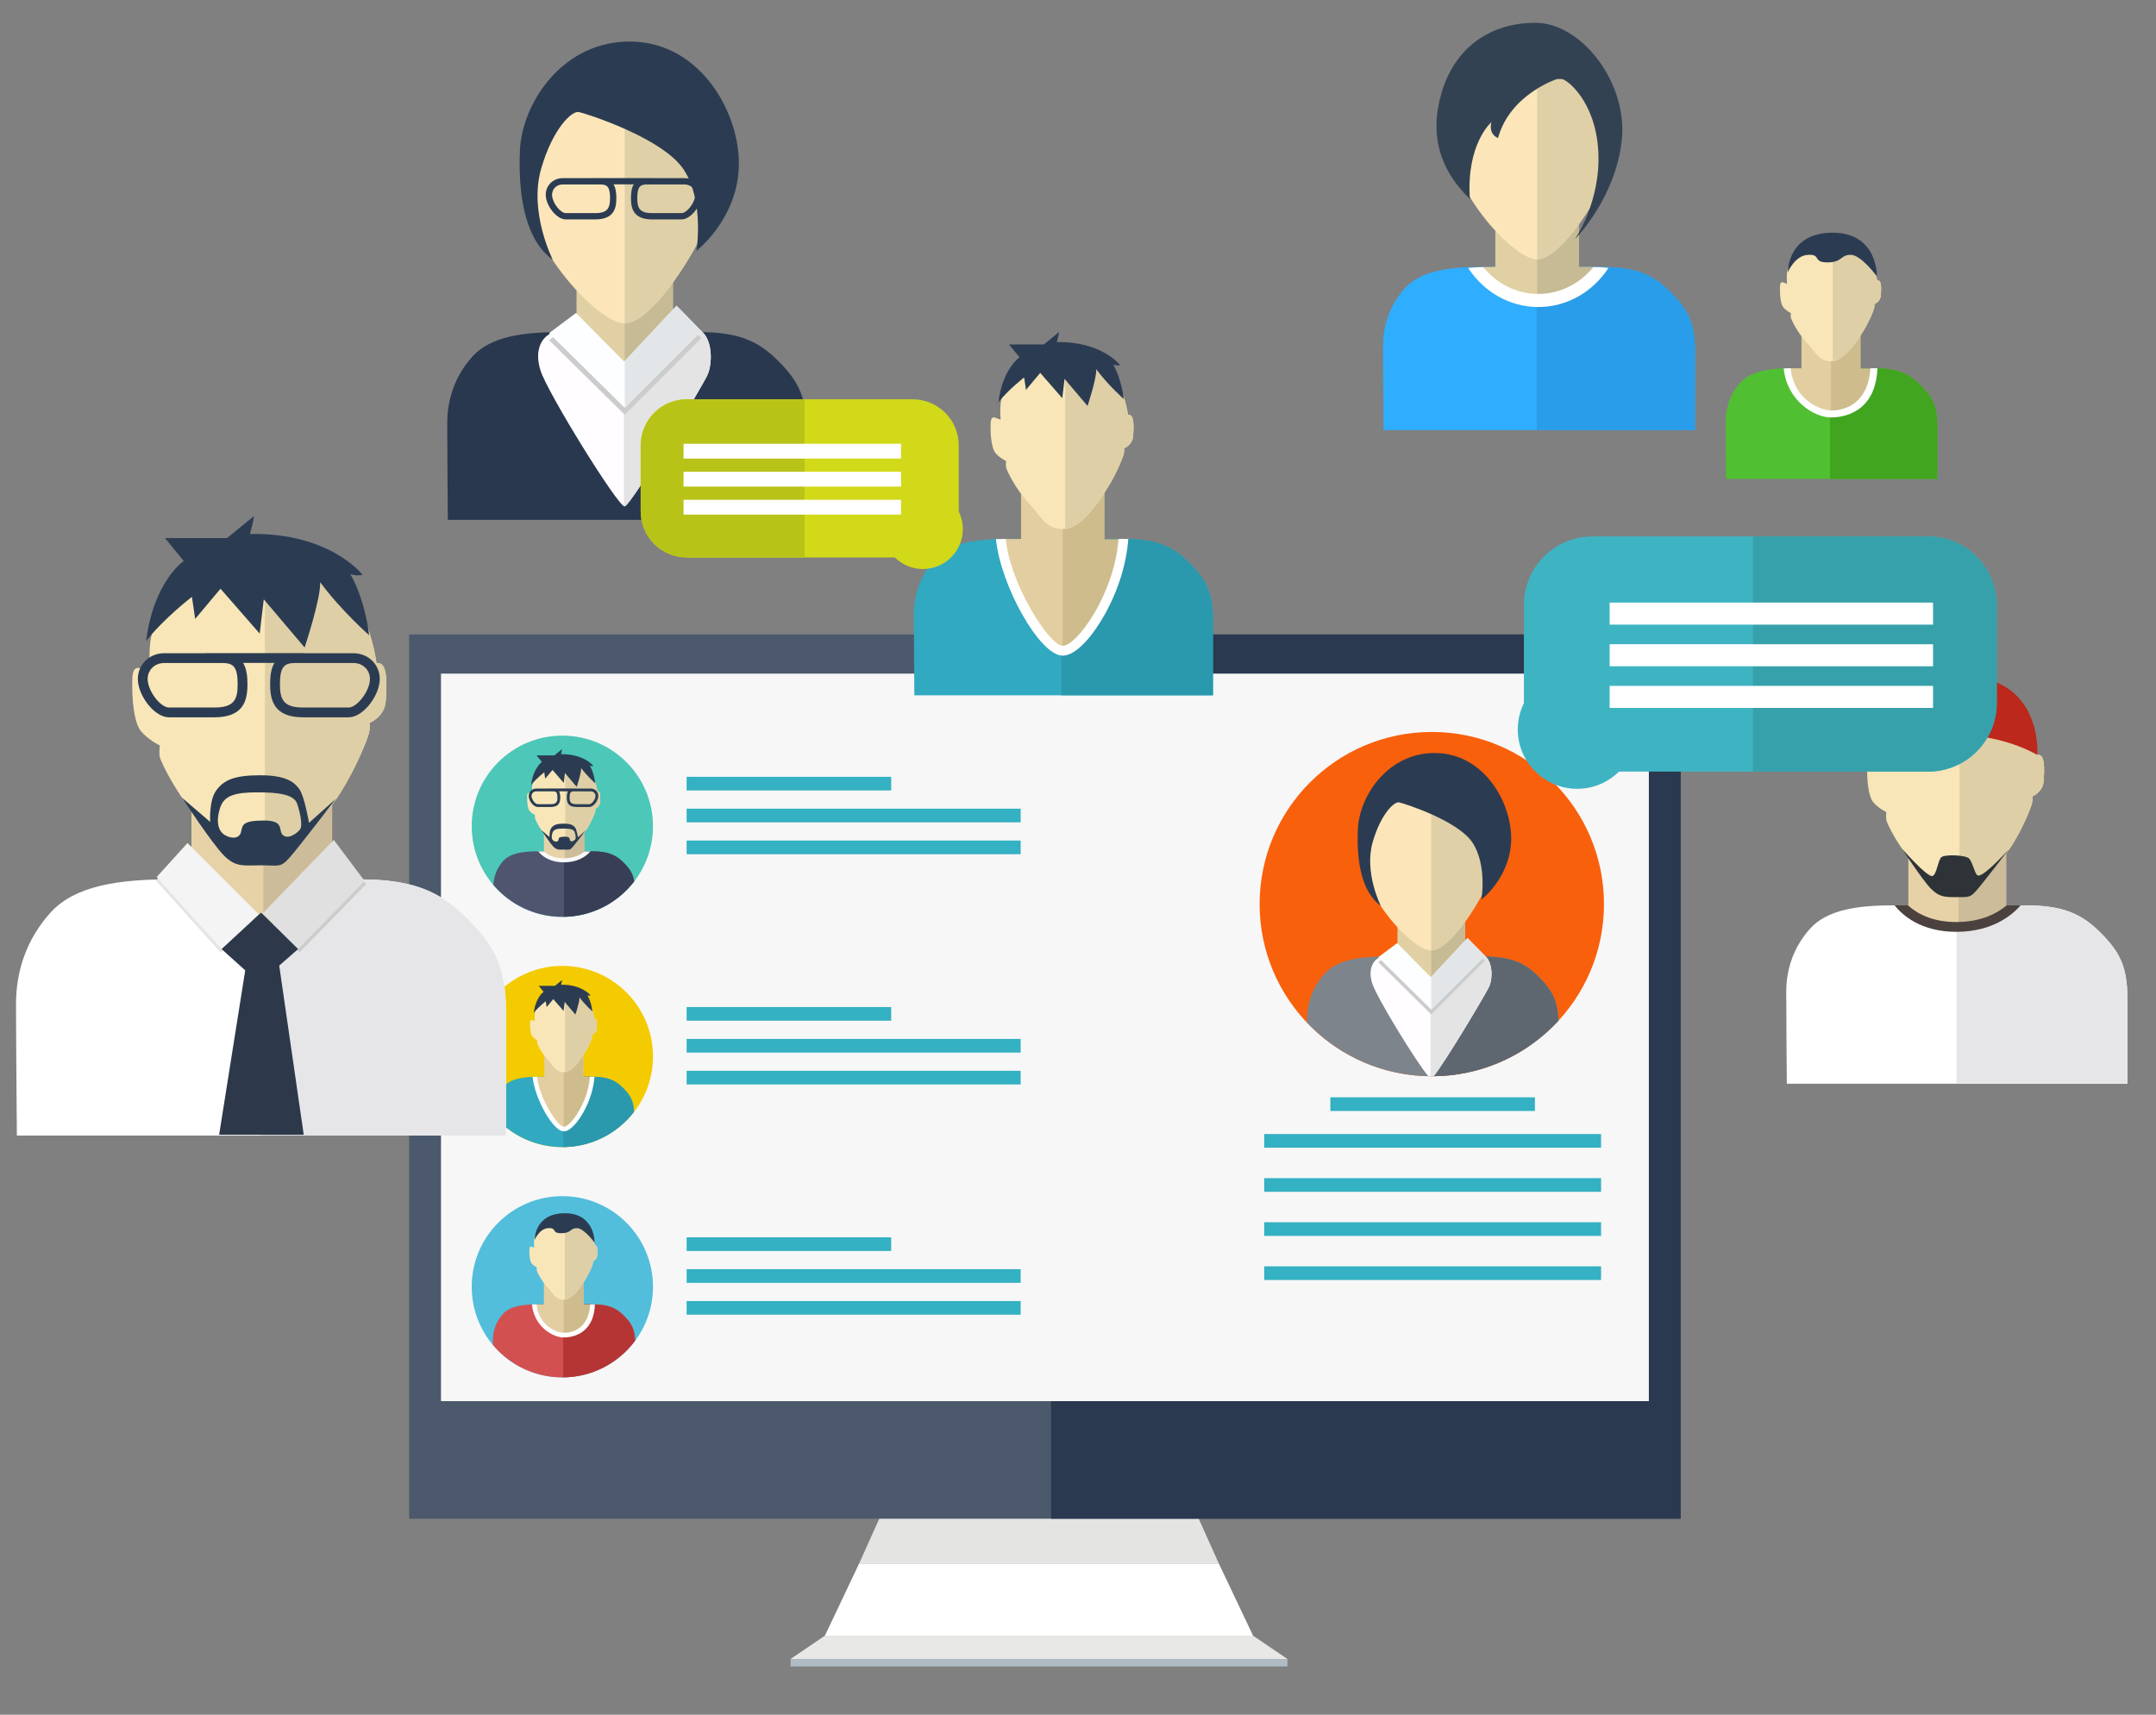 <?xml version="1.0" encoding="utf-8"?>
<!-- Generator: Adobe Illustrator 16.0.0, SVG Export Plug-In . SVG Version: 6.00 Build 0)  -->
<!DOCTYPE svg PUBLIC "-//W3C//DTD SVG 1.1//EN" "http://www.w3.org/Graphics/SVG/1.1/DTD/svg11.dtd">
<svg version="1.1" xmlns="http://www.w3.org/2000/svg" xmlns:xlink="http://www.w3.org/1999/xlink" x="0px" y="0px" width="440px"
	 height="350px" viewBox="0 0 440 350" enable-background="new 0 0 440 350" xml:space="preserve">
<rect x="0" y="0" width="440" height="350" fill="#808080" stroke="none"/>
<g id="Layer_1">
</g>
<g id="Layer_2">
	<polygon fill="#E8E8E7" points="255.735,333.882 168.34,333.882 161.34,338.629 262.735,338.629 	"/>
	<polygon fill="#FFFFFF" points="255.735,333.882 168.34,333.882 175.34,319.13 248.735,319.13 	"/>
	<polygon fill="#E4E4E3" points="241.735,303.531 182.34,303.531 175.34,319.13 248.735,319.13 	"/>
	<g>
		<rect x="83.5" y="129.5" fill="#4C596C" width="259.5" height="180.5"/>
		<rect x="214.5" y="129.5" fill="#2A3950" width="128.5" height="180.5"/>
	</g>
	<rect x="90" y="137.5" fill="#F7F7F7" width="246.5" height="148.5"/>
	<circle fill="#F3CB00" cx="114.766" cy="215.652" r="18.496"/>
	<circle fill="#52BEDB" cx="114.766" cy="262.652" r="18.496"/>
	<circle fill="#4CC7B8" cx="114.766" cy="168.652" r="18.496"/>
	<circle fill="#F9600C" cx="292.203" cy="184.543" r="35.139"/>
	<g>
		<path fill="#30A9C1" d="M186.604,141.924h60.941c0,0,0-9.678,0-15.371c0-5.693-1.476-8.329-4.851-11.703
			c-3.373-3.374-6.748-4.85-13.391-4.85s-17.606,0-23.721,0c-6.115,0-11.703,0.738-14.76,4.112
			c-3.058,3.374-4.323,7.38-4.323,11.386C186.5,129.504,186.604,141.924,186.604,141.924z"/>
		<path fill="#2A98AD" d="M229.305,110c-3.48,0-8.146,0-12.68,0v31.924h30.921c0,0,0-9.678,0-15.371
			c0-5.693-1.476-8.329-4.851-11.703C239.322,111.476,235.947,110,229.305,110z"/>
		<path fill="#E3CEA1" d="M208.375,99.25v10.778h-3.75c0,0,5.875,22.847,12,22.847c2.125,0,11-11.25,11.75-22.375c-1.75,0-3,0-3,0
			V97.75L208.375,99.25z"/>
		<path fill="#CEBC8D" d="M225.375,97.75l-8.5,0.75v34.331c2.49-0.749,10.776-12.026,11.5-22.761c-1.75,0-3,0-3,0V97.75z"/>
		<path fill="#F8E6B8" d="M204.8,80.351c-0.878,1.464-0.644,4.273-0.585,5.268c-0.937-0.117-1.99-1.288-2.049,0.937
			s0.176,4.917,0.995,5.913c0.819,0.994,2.166,1.638,2.166,1.638s-0.116,0.82,0,1.346c0.117,0.527,1.932,4.39,4.625,7.258
			c2.691,2.868,3.395,5.279,7.025,5.279s7.197-5.454,9.07-8.439s3.103-6.146,3.278-6.849s0.059-1.171,0.059-1.171
			s1.756-0.702,1.873-2.517c0.117-1.814,0.293-4.624-1.054-4.331c-0.293-2.049-1.171-5.034-2.049-6.731
			c-0.878-1.698-5.678-5.151-13.346-4.156S204.8,80.351,204.8,80.351z"/>
		<path fill="#DFCFA6" d="M230.204,84.683c-0.293-2.049-1.171-5.034-2.049-6.731c-0.052-0.1-0.119-0.207-0.198-0.318
			c-0.026-0.037-0.061-0.077-0.09-0.115c-0.059-0.075-0.118-0.151-0.188-0.229c-0.044-0.05-0.095-0.101-0.144-0.152
			c-0.066-0.07-0.135-0.14-0.21-0.211c-0.062-0.059-0.127-0.118-0.194-0.178c-0.073-0.065-0.15-0.13-0.23-0.196
			c-0.08-0.065-0.163-0.131-0.25-0.197c-0.078-0.06-0.161-0.119-0.244-0.178c-0.101-0.072-0.202-0.144-0.312-0.215
			c-0.076-0.05-0.158-0.1-0.237-0.15c-0.128-0.079-0.254-0.159-0.391-0.236c-0.055-0.032-0.115-0.062-0.172-0.093
			c-0.577-0.317-1.229-0.619-1.962-0.882c-0.015-0.005-0.028-0.011-0.043-0.016c-0.222-0.079-0.454-0.152-0.689-0.224
			c-0.064-0.02-0.128-0.041-0.194-0.061c-0.225-0.065-0.458-0.125-0.694-0.182c-0.085-0.021-0.169-0.041-0.255-0.061
			c-0.235-0.053-0.477-0.102-0.724-0.146c-0.093-0.017-0.188-0.033-0.283-0.048c-0.251-0.041-0.506-0.078-0.769-0.109
			c-0.094-0.011-0.191-0.02-0.287-0.029c-0.273-0.028-0.549-0.053-0.833-0.069c-0.079-0.004-0.162-0.005-0.242-0.008
			c-0.307-0.014-0.616-0.024-0.936-0.022v34.329c3.488-0.383,6.86-5.529,8.663-8.402c1.873-2.985,3.103-6.146,3.278-6.849
			s0.059-1.171,0.059-1.171s1.756-0.702,1.873-2.517C231.375,87.2,231.551,84.39,230.204,84.683z"/>
		<path fill="#2B3C52" d="M208.071,72.925c0,0-3.469,2.344-4.312,9.187c2.062-2.625,5.25-5.062,5.25-5.062l0.375,2.531l2.906-3.468
			l4.5,5.156l0.469-3.937l4.686,5.53c0,0,1.875-5.624,1.781-7.499c2.344,3.187,5.624,6.093,5.624,6.093s-0.375-3.843-2.155-7.03
			c0.75,0.281,1.405,0.094,1.405,0.094s-3.749-4.875-12.936-4.688c0.375-1.218,0.469-2.062,0.469-2.062l-3.093,2.531h-7.124
			L208.071,72.925z"/>
		<path fill="#FFFFFF" d="M203.257,110.041c0.923,9.437,8.915,23.79,13.618,23.79c2.867,0,6.315-4.342,8.587-8.406
			c2.752-4.922,4.452-10.435,4.799-15.411c-0.313-0.007-0.628-0.014-0.956-0.014c-0.334,0-0.687,0-1.041,0
			c-0.787,11.242-8.511,21.831-11.389,21.831c-2.641,0-10.708-12.436-11.621-21.829
			C204.581,110.005,203.914,110.017,203.257,110.041z"/>
	</g>
	<g>
		<path fill="#30A9C1" d="M127.141,222.061c-1.578-1.579-3.157-2.27-6.264-2.27c-3.108,0-8.236,0-11.097,0s-5.475,0.346-6.905,1.925
			c-1.43,1.578-2.022,3.452-2.022,5.326c0,0.21,0,0.476,0.002,0.771c3.39,3.876,8.359,6.335,13.912,6.335
			c5.957,0,11.24-2.827,14.623-7.199C129.288,224.691,128.596,223.515,127.141,222.061z"/>
		<path fill="#2A98AD" d="M129.389,226.949c-0.101-2.258-0.793-3.435-2.249-4.889c-1.578-1.579-3.157-2.27-6.264-2.27
			c-1.628,0-3.811,0-5.932,0v14.349C120.828,234.083,126.041,231.277,129.389,226.949z"/>
		<path fill="#E3CEA1" d="M111.085,214.763v5.042h-1.754c0,0,2.748,10.688,5.614,10.688c0.994,0,5.146-5.263,5.497-10.468
			c-0.818,0-1.403,0-1.403,0v-5.964L111.085,214.763z"/>
		<path fill="#CEBC8D" d="M119.038,214.062l-3.977,0.351v16.061c1.165-0.352,5.042-5.627,5.38-10.648c-0.818,0-1.403,0-1.403,0
			V214.062z"/>
		<path fill="#F8E6B8" d="M109.413,205.922c-0.411,0.686-0.301,1.998-0.274,2.464c-0.438-0.054-0.931-0.602-0.958,0.439
			c-0.028,1.039,0.082,2.3,0.465,2.766c0.383,0.464,1.013,0.766,1.013,0.766s-0.054,0.384,0,0.629
			c0.055,0.247,0.904,2.055,2.164,3.396c1.259,1.342,1.587,2.47,3.286,2.47s3.367-2.551,4.243-3.949
			c0.876-1.395,1.452-2.874,1.534-3.203c0.082-0.328,0.027-0.548,0.027-0.548s0.821-0.328,0.876-1.177
			c0.055-0.849,0.137-2.163-0.493-2.027c-0.137-0.958-0.548-2.354-0.958-3.147c-0.411-0.795-2.656-2.411-6.244-1.945
			C110.508,203.319,109.413,205.922,109.413,205.922z"/>
		<path fill="#DFCFA6" d="M121.297,207.947c-0.137-0.958-0.548-2.354-0.958-3.147c-0.025-0.048-0.056-0.098-0.093-0.149
			c-0.013-0.018-0.029-0.035-0.042-0.055c-0.027-0.034-0.055-0.07-0.087-0.106c-0.021-0.023-0.044-0.048-0.067-0.071
			c-0.031-0.033-0.063-0.065-0.099-0.099c-0.029-0.028-0.059-0.056-0.091-0.084c-0.035-0.03-0.07-0.061-0.108-0.092
			c-0.038-0.03-0.076-0.061-0.117-0.092c-0.036-0.027-0.075-0.055-0.114-0.084c-0.047-0.033-0.095-0.066-0.146-0.1
			c-0.036-0.024-0.074-0.047-0.111-0.071c-0.06-0.036-0.119-0.073-0.183-0.11c-0.025-0.015-0.054-0.029-0.08-0.043
			c-0.27-0.148-0.575-0.289-0.917-0.413c-0.007-0.003-0.013-0.005-0.021-0.008c-0.104-0.036-0.212-0.071-0.322-0.104
			c-0.03-0.01-0.06-0.02-0.091-0.027c-0.105-0.031-0.214-0.059-0.325-0.086c-0.04-0.01-0.079-0.02-0.119-0.029
			c-0.11-0.023-0.223-0.046-0.338-0.067c-0.044-0.008-0.088-0.015-0.133-0.021c-0.118-0.021-0.237-0.037-0.359-0.052
			c-0.044-0.005-0.089-0.01-0.134-0.014c-0.127-0.014-0.257-0.024-0.39-0.032c-0.037-0.002-0.076-0.003-0.113-0.004
			c-0.143-0.006-0.288-0.011-0.438-0.011v16.059c1.632-0.179,3.209-2.585,4.052-3.931c0.876-1.395,1.452-2.874,1.534-3.203
			c0.082-0.328,0.027-0.548,0.027-0.548s0.821-0.328,0.876-1.177C121.845,209.126,121.927,207.812,121.297,207.947z"/>
		<path fill="#2B3C52" d="M110.943,202.447c0,0-1.623,1.097-2.017,4.298c0.965-1.228,2.456-2.368,2.456-2.368l0.175,1.185
			l1.359-1.622l2.105,2.411l0.219-1.842l2.193,2.588c0,0,0.876-2.631,0.833-3.509c1.096,1.491,2.631,2.851,2.631,2.851
			s-0.176-1.799-1.008-3.289c0.351,0.132,0.657,0.044,0.657,0.044s-1.753-2.28-6.052-2.192c0.175-0.569,0.22-0.965,0.22-0.965
			l-1.447,1.184h-3.333L110.943,202.447z"/>
		<path fill="#FFFFFF" d="M108.691,219.811c0.432,4.414,4.17,11.13,6.37,11.13c1.341,0,2.954-2.031,4.017-3.933
			c1.288-2.303,2.083-4.883,2.245-7.21c-0.146-0.004-0.293-0.007-0.447-0.007c-0.156,0-0.321,0-0.487,0
			c-0.368,5.26-3.982,10.214-5.328,10.214c-1.235,0-5.01-5.818-5.437-10.212C109.31,219.794,108.999,219.799,108.691,219.811z"/>
	</g>
	<g>
		<path fill="#51BF32" d="M352.241,97.757h43.135c0,0,0-6.85,0-10.88s-1.045-5.896-3.435-8.284
			c-2.387-2.388-4.776-3.433-9.478-3.433c-4.702,0-12.462,0-16.79,0s-8.283,0.522-10.447,2.911
			c-2.165,2.388-3.061,5.224-3.061,8.059C352.166,88.967,352.241,97.757,352.241,97.757z"/>
		<path fill="#41A520" d="M382.464,75.161c-2.464,0-5.765,0-8.975,0v22.596h21.887c0,0,0-6.85,0-10.88s-1.045-5.896-3.435-8.284
			C389.555,76.206,387.165,75.161,382.464,75.161z"/>
		<g>
			<path fill="#E3CEA1" d="M367.649,67.552v7.629h-2.654c0,0,1.612,9.006,8.494,9.399c1.504,0,7.785-1.19,8.316-9.065
				c-1.238,0-2.123,0-2.123,0v-9.024L367.649,67.552z"/>
			<path fill="#CEBC8D" d="M379.683,66.491l-6.017,0.531v17.527c1.763-0.53,7.628-1.74,8.14-9.337c-1.238,0-2.123,0-2.123,0V66.491z
				"/>
		</g>
		<path fill="#F8E6B8" d="M365.12,54.175c-0.622,1.036-0.457,3.025-0.415,3.729c-0.662-0.083-1.409-0.912-1.45,0.663
			c-0.042,1.574,0.124,3.48,0.705,4.185c0.579,0.704,1.533,1.16,1.533,1.16s-0.083,0.581,0,0.953
			c0.082,0.373,1.367,3.107,3.273,5.137c1.905,2.03,2.402,3.736,4.973,3.736s5.094-3.86,6.42-5.974
			c1.326-2.113,2.195-4.35,2.319-4.847c0.125-0.498,0.042-0.829,0.042-0.829s1.243-0.497,1.325-1.781
			c0.083-1.284,0.208-3.273-0.744-3.065c-0.208-1.45-0.83-3.563-1.451-4.765c-0.622-1.202-4.019-3.646-9.445-2.942
			C366.777,50.24,365.12,54.175,365.12,54.175z"/>
		<path fill="#DFCFA6" d="M383.102,57.242c-0.208-1.45-0.83-3.563-1.451-4.765c-0.037-0.071-0.084-0.146-0.141-0.225
			c-0.018-0.026-0.043-0.054-0.063-0.082c-0.041-0.053-0.083-0.107-0.133-0.163c-0.03-0.035-0.066-0.071-0.101-0.108
			c-0.047-0.049-0.096-0.099-0.149-0.149c-0.043-0.042-0.09-0.084-0.137-0.126c-0.053-0.046-0.106-0.092-0.163-0.139
			c-0.057-0.046-0.116-0.093-0.178-0.139c-0.055-0.042-0.114-0.084-0.172-0.126c-0.072-0.051-0.145-0.102-0.222-0.152
			c-0.054-0.036-0.112-0.071-0.167-0.106c-0.092-0.056-0.18-0.112-0.276-0.167c-0.039-0.022-0.082-0.043-0.122-0.065
			c-0.409-0.225-0.871-0.438-1.39-0.625c-0.01-0.004-0.019-0.008-0.03-0.012c-0.156-0.056-0.32-0.108-0.488-0.158
			c-0.045-0.014-0.09-0.029-0.137-0.043c-0.158-0.046-0.324-0.088-0.492-0.129c-0.059-0.014-0.118-0.029-0.18-0.042
			c-0.167-0.038-0.337-0.072-0.513-0.103c-0.064-0.012-0.133-0.023-0.2-0.034c-0.177-0.029-0.358-0.055-0.543-0.077
			c-0.067-0.008-0.136-0.014-0.204-0.021c-0.193-0.02-0.388-0.037-0.59-0.049c-0.056-0.003-0.114-0.003-0.171-0.006
			c-0.217-0.009-0.436-0.017-0.662-0.016v24.298c2.469-0.271,4.855-3.913,6.132-5.947c1.326-2.113,2.195-4.35,2.319-4.847
			c0.125-0.498,0.042-0.829,0.042-0.829s1.243-0.497,1.325-1.781C383.929,59.023,384.054,57.034,383.102,57.242z"/>
		<path fill="#FFFFFF" d="M364.027,75.19c0.654,6.679,6.31,10.02,9.639,10.02c2.029,0,9.12-0.63,9.476-10.04
			c-0.223-0.005-0.445-0.01-0.678-0.01c-0.236,0-0.485,0-0.737,0c-0.557,7.957-6.023,8.634-8.061,8.634
			c-1.869,0-7.579-1.984-8.225-8.632C364.965,75.165,364.492,75.173,364.027,75.19z"/>
		<path fill="#2B3C52" d="M364.854,55.579c0,0,1.427-3.447,4.161-3.566c2.733-0.119,0.833,1.545,3.923,1.545
			c3.091,0,2.615-1.545,4.755-1.545c2.141,0,5.35,4.398,5.35,4.398s0.237-8.916-9.035-8.916S364.854,55.579,364.854,55.579z"/>
	</g>
	<g>
		<path fill="#D35050" d="M127.324,268.555c-1.604-1.605-3.21-2.308-6.372-2.308s-8.378,0-11.289,0
			c-2.909,0-5.568,0.351-7.024,1.956s-2.057,3.513-2.057,5.419c0,0.241,0.001,0.547,0.002,0.896c3.393,4.05,8.483,6.63,14.181,6.63
			c6.093,0,11.48-2.959,14.851-7.504C129.533,271.271,128.83,270.059,127.324,268.555z"/>
		<path fill="#B53535" d="M129.617,273.645c-0.083-2.374-0.787-3.586-2.292-5.09c-1.604-1.605-3.21-2.308-6.372-2.308
			c-1.657,0-3.875,0-6.034,0v14.894C120.948,281.092,126.275,278.151,129.617,273.645z"/>
		<g>
			<path fill="#E3CEA1" d="M110.993,261.132v5.129h-1.785c0,0,1.084,6.055,5.711,6.319c1.011,0,5.234-0.802,5.591-6.095
				c-0.833,0-1.428,0-1.428,0v-6.067L110.993,261.132z"/>
			<path fill="#CEBC8D" d="M119.083,260.418l-4.044,0.356v11.784c1.185-0.356,5.128-1.17,5.472-6.278c-0.833,0-1.428,0-1.428,0
				V260.418z"/>
		</g>
		<path fill="#F8E6B8" d="M109.292,252.139c-0.418,0.694-0.307,2.033-0.279,2.506c-0.445-0.055-0.948-0.612-0.975,0.446
			c-0.029,1.059,0.083,2.34,0.474,2.813c0.39,0.473,1.031,0.779,1.031,0.779s-0.055,0.39,0,0.642c0.056,0.25,0.92,2.088,2.201,3.453
			c1.281,1.365,1.615,2.512,3.343,2.512c1.729,0,3.425-2.595,4.316-4.016c0.892-1.421,1.477-2.926,1.56-3.259
			c0.084-0.335,0.029-0.558,0.029-0.558s0.835-0.334,0.891-1.198c0.055-0.862,0.14-2.2-0.501-2.06
			c-0.139-0.977-0.558-2.396-0.975-3.205c-0.418-0.808-2.702-2.45-6.351-1.978C110.406,249.492,109.292,252.139,109.292,252.139z"/>
		<path fill="#DFCFA6" d="M121.381,254.2c-0.139-0.977-0.558-2.396-0.975-3.205c-0.025-0.047-0.057-0.099-0.094-0.15
			c-0.012-0.018-0.029-0.037-0.043-0.056c-0.027-0.034-0.055-0.071-0.089-0.108c-0.02-0.023-0.045-0.048-0.068-0.073
			c-0.031-0.033-0.064-0.066-0.101-0.1c-0.028-0.028-0.06-0.057-0.091-0.085c-0.036-0.031-0.071-0.062-0.11-0.094
			c-0.038-0.031-0.078-0.062-0.12-0.094c-0.037-0.027-0.077-0.056-0.115-0.084c-0.049-0.035-0.097-0.069-0.149-0.103
			c-0.037-0.025-0.076-0.049-0.112-0.072c-0.062-0.037-0.121-0.075-0.186-0.112c-0.026-0.015-0.055-0.029-0.082-0.044
			c-0.275-0.15-0.585-0.294-0.935-0.42c-0.006-0.003-0.012-0.005-0.02-0.009c-0.105-0.036-0.215-0.071-0.329-0.106
			c-0.03-0.008-0.061-0.019-0.092-0.028c-0.106-0.03-0.218-0.059-0.331-0.086c-0.04-0.01-0.08-0.02-0.121-0.028
			c-0.113-0.026-0.227-0.05-0.345-0.069c-0.043-0.009-0.089-0.016-0.134-0.023c-0.119-0.02-0.242-0.037-0.366-0.052
			c-0.045-0.005-0.091-0.01-0.137-0.014c-0.13-0.014-0.261-0.026-0.396-0.033c-0.038-0.003-0.077-0.003-0.115-0.004
			c-0.146-0.006-0.292-0.011-0.445-0.011v16.337c1.66-0.184,3.265-2.632,4.123-3.999c0.892-1.421,1.477-2.926,1.56-3.259
			c0.084-0.335,0.029-0.558,0.029-0.558s0.835-0.334,0.891-1.198C121.937,255.397,122.022,254.06,121.381,254.2z"/>
		<path fill="#FFFFFF" d="M108.558,266.267c0.439,4.49,4.242,6.736,6.48,6.736c1.364,0,6.131-0.423,6.37-6.75
			c-0.149-0.002-0.299-0.006-0.456-0.006c-0.159,0-0.326,0-0.496,0c-0.375,5.35-4.049,5.805-5.419,5.805
			c-1.257,0-5.096-1.335-5.53-5.805C109.188,266.249,108.87,266.255,108.558,266.267z"/>
		<path fill="#2B3C52" d="M109.113,253.081c0,0,0.959-2.316,2.797-2.396c1.838-0.081,0.56,1.039,2.638,1.039
			c2.078,0,1.758-1.039,3.197-1.039c1.439,0,3.597,2.957,3.597,2.957s0.159-5.994-6.075-5.994
			C109.033,247.647,109.113,253.081,109.113,253.081z"/>
	</g>
	<g>
		<path fill="#29384F" d="M91.396,106.122h73.181c0,0,0-11.623,0-18.459c0-6.837-1.772-10.002-5.824-14.053
			c-4.052-4.052-8.104-5.824-16.08-5.824s-21.144,0-28.487,0c-7.343,0-14.053,0.886-17.725,4.938
			c-3.672,4.051-5.191,8.863-5.191,13.674S91.396,106.122,91.396,106.122z"/>
		<path fill="#FFFDFF" d="M113.304,67.731c-2.433,0.572-4.436,3.291-3.005,7.869s15.881,27.901,17.169,27.758
			s15.596-24.038,16.884-26.756s1.145-9.443-3.148-9.729S113.304,67.731,113.304,67.731z"/>
		<path fill="#E4E4E4" d="M141.205,66.873c-1.96-0.131-7.95,0.037-13.879,0.258v36.179c0.057,0.032,0.107,0.053,0.143,0.049
			c1.288-0.143,15.596-24.038,16.884-26.756S145.497,67.159,141.205,66.873z"/>
		<polygon fill="#CCCCCC" points="112.053,69.436 117.552,65.312 127.388,75.252 138.069,63.831 143.145,69.013 127.493,84.665 		
			"/>
		<g>
			<polygon fill="#E0D0A3" points="137.329,70.593 126.896,76.359 117.658,70.164 117.658,57.006 137.329,57.006 			"/>
			<polygon fill="#C6BB94" points="127.493,76.359 137.329,71.738 137.329,57.006 127.493,57.006 			"/>
		</g>
		<path fill="#FCE6B9" d="M127.465,16.305c12.702,0,20.936,17.448,18.145,25.962s-12.562,23.729-18.145,23.729
			s-19.681-15.913-19.681-25.823S110.716,16.305,127.465,16.305z"/>
		<path fill="#DFD0A8" d="M127.488,16.306v49.688c5.587-0.041,15.335-15.224,18.122-23.727
			C148.399,33.758,140.177,16.327,127.488,16.306z"/>
		<path fill="#2B3C52" d="M142.34,37.517c-0.648-0.733-1.604-1.154-2.625-1.154h-6.421v-0.016h-12.988v0.016h-5.47
			c-1.02,0-1.977,0.421-2.625,1.154c-0.644,0.73-0.93,1.683-0.805,2.682c0.252,2.023,2.221,4.59,4.074,4.59h5.958
			c3.831,0,4.347-2.198,4.347-4.348c0-1.014-0.101-2.038-0.571-2.807h4.125c-0.471,0.769-0.571,1.793-0.571,2.807
			c0,2.15,0.516,4.348,4.347,4.348h5.958c1.853,0,3.821-2.567,4.074-4.59C143.27,39.2,142.984,38.247,142.34,37.517z
			 M121.438,43.501h-5.958c-1.06,0-2.602-1.909-2.796-3.461c-0.078-0.628,0.097-1.221,0.493-1.67
			c0.409-0.463,0.999-0.719,1.659-0.719h7.622c1.41,0,2.039,0.403,2.039,2.791C124.497,42.471,124.023,43.501,121.438,43.501z
			 M141.867,40.04c-0.194,1.553-1.736,3.461-2.796,3.461h-5.958c-2.586,0-3.059-1.03-3.059-3.06c0-2.388,0.629-2.791,2.039-2.791
			h7.622c0.66,0,1.25,0.255,1.659,0.719C141.771,38.819,141.945,39.412,141.867,40.04z"/>
		<path fill="#2B3C52" d="M112.81,53.014c0,0-4.931-9.683-2.373-18.564c2.373-8.235,6.281-11.865,7.677-11.585
			s17.307,5.305,21.495,11.865s2.513,16.47,2.513,16.47s8.235-6.281,8.654-17.029s-7.537-25.264-21.635-25.683
			S106.529,20.91,106.11,30.681S107.366,49.105,112.81,53.014z"/>
		<polygon fill="#FDFEFF" points="112.053,68.005 117.552,63.88 127.388,73.821 138.069,62.4 143.145,67.582 127.493,83.233 		"/>
		<polygon fill="#E2E6E9" points="127.493,73.708 127.493,83.233 143.145,67.582 138.069,62.4 		"/>
	</g>
	<g>
		<path fill="#7E848C" d="M313.982,199.323c-2.838-2.837-5.676-4.079-11.263-4.079c-5.588,0-14.81,0-19.954,0
			c-5.143,0-9.843,0.621-12.416,3.458c-2.571,2.839-3.636,6.209-3.636,9.577c0,0.134,0,0.282,0,0.437
			c6.403,6.75,15.451,10.966,25.489,10.966c10.224,0,19.424-4.37,25.846-11.34C317.909,204.114,316.652,201.993,313.982,199.323z"/>
		<path fill="#5E6770" d="M313.982,199.323c-2.838-2.837-5.676-4.079-11.263-4.079c-2.957,0-6.93,0-10.778,0v24.431
			c0.088,0.001,0.174,0.007,0.262,0.007c10.224,0,19.424-4.37,25.846-11.34C317.909,204.114,316.652,201.993,313.982,199.323z"/>
		<path fill="#FFFDFF" d="M301.691,194.604c-3.007-0.199-19.543,0.603-19.543,0.603c-1.703,0.4-3.107,2.305-2.104,5.512
			c0.896,2.866,9.072,16.213,11.444,18.945c0.238,0.004,0.475,0.018,0.715,0.018c0.129,0,0.256-0.008,0.385-0.01
			c2.273-2.771,10.497-16.535,11.308-18.253C304.798,199.516,304.697,194.806,301.691,194.604z"/>
		<path fill="#E4E4E4" d="M301.691,194.604c-1.374-0.092-5.568,0.025-9.723,0.181v24.891c0.078,0,0.156,0.006,0.234,0.006
			c0.129,0,0.256-0.008,0.385-0.01c2.273-2.771,10.497-16.535,11.308-18.253C304.798,199.516,304.697,194.806,301.691,194.604z"/>
		<polygon fill="#CCCCCC" points="281.272,196.399 285.124,193.511 292.013,200.474 299.495,192.473 303.05,196.103 
			292.088,207.066 		"/>
		<g>
			<polygon fill="#E0D0A3" points="298.977,197.21 291.67,201.25 285.198,196.911 285.198,187.693 298.977,187.693 			"/>
			<polygon fill="#C6BB94" points="292.088,201.25 298.977,198.013 298.977,187.693 292.088,187.693 			"/>
		</g>
		<path fill="#FCE6B9" d="M292.068,159.185c8.896,0,14.663,12.222,12.709,18.186c-1.955,5.963-8.799,16.62-12.709,16.62
			c-3.911,0-13.786-11.146-13.786-18.087C278.282,168.961,280.336,159.185,292.068,159.185z"/>
		<path fill="#DFD0A8" d="M292.084,159.186v34.805c3.912-0.03,10.741-10.664,12.693-16.62
			C306.729,171.411,300.972,159.201,292.084,159.186z"/>
		<path fill="#2B3C52" d="M281.802,184.898c0,0-3.453-6.783-1.661-13.004c1.661-5.768,4.399-8.31,5.377-8.115
			c0.977,0.196,12.122,3.716,15.056,8.311c2.935,4.594,1.761,11.535,1.761,11.535s5.769-4.4,6.062-11.926
			c0.293-7.528-5.28-17.696-15.153-17.99c-9.875-0.294-15.84,8.701-16.133,15.546C276.816,176.099,277.989,182.159,281.802,184.898z
			"/>
		<polygon fill="#FDFEFF" points="281.272,195.397 285.124,192.509 292.013,199.473 299.495,191.472 303.05,195.102 
			292.088,206.065 		"/>
		<polygon fill="#E2E6E9" points="292.088,199.393 292.088,206.065 303.05,195.102 299.495,191.472 		"/>
	</g>
	<g>
		<path fill="#2FADFF" d="M282.359,87.799h63.565c0,0,0-10.095,0-16.033c0-5.938-1.539-8.688-5.059-12.207
			c-3.52-3.519-7.039-5.059-13.968-5.059s-18.364,0-24.743,0c-6.378,0-12.207,0.77-15.396,4.29c-3.189,3.519-4.51,7.698-4.51,11.876
			C282.25,74.845,282.359,87.799,282.359,87.799z"/>
		<path fill="#299DE9" d="M326.898,54.5c-3.648,0-8.544,0-13.295,0v33.299h32.321c0,0,0-10.095,0-16.033
			c0-5.938-1.539-8.688-5.059-12.207C337.347,56.04,333.827,54.5,326.898,54.5z"/>
		<g>
			<path fill="#E0D0A3" d="M305.173,45.137v9.336l-2.471,0.04c0,0,1.991,5.418,7.542,5.851c0.084-0.082,0.153-0.165,0.225-0.247
				l2.728,1.83l9.061-5.009V45.137H305.173z"/>
			<path fill="#C6BB94" d="M322.257,54.466v-9.329h-8.543v16.81l8.543-4.014v-0.361c0.083-0.019,0.168-0.039,0.26-0.07
				c1.821-0.607,2.664-3.036,2.664-3.036H322.257z"/>
		</g>
		<path fill="#FCE6B9" d="M313.689,9.784c11.033,0,18.186,15.156,15.761,22.551c-2.424,7.396-10.91,20.611-15.761,20.611
			c-4.85,0-17.096-13.822-17.096-22.43S299.141,9.784,313.689,9.784z"/>
		<path fill="#DFD0A8" d="M313.711,9.785v43.159c4.852-0.035,13.319-13.223,15.739-20.609
			C331.872,24.944,324.73,9.804,313.711,9.785z"/>
		<path fill="#FFFFFF" d="M313.938,62.667c5.948,0,11.204-3.171,14.322-7.986c-0.934-0.112-1.952-0.171-3.079-0.178
			c-2.708,3.354-6.74,5.491-11.243,5.491c-4.498,0-8.526-2.133-11.235-5.481c-1.055,0.022-2.085,0.078-3.08,0.177
			C302.74,59.5,307.992,62.667,313.938,62.667z"/>
		<path fill="#334253" d="M321.398,48.842c0,0,5.356-7.652,4.782-17.981s-6.503-14.729-7.46-14.729s-0.957,0-0.957,0
			s-9.565,3.061-12.052,12.051c-2.104-0.957-1.339-3.252-1.339-3.252s-5.164,4.4-4.399,15.686
			c-5.93-5.739-8.418-12.816-5.739-21.807s9.757-14.156,19.13-14.156s18.938,12.243,17.599,24.103S321.398,48.842,321.398,48.842z"
			/>
	</g>
	<g>
		<path fill="#FFFFFF" d="M3.442,231.789h99.82c0,0,0-15.854,0-25.179s-2.417-13.643-7.944-19.169s-11.053-7.944-21.933-7.944
			s-28.841,0-38.857,0s-19.169,1.209-24.178,6.735S3.27,198.321,3.27,204.884S3.442,231.789,3.442,231.789z"/>
		<polygon fill="#E5E5E5" points="38.115,172.826 31.821,179.766 45.055,194.452 52.64,187.351 		"/>
		<path fill="#E6E6E8" d="M103.263,231.789c0,0,0-15.854,0-25.179s-2.417-13.643-7.944-19.169s-11.053-7.944-21.933-7.944
			c-5.178,0-11.96,0-18.726,0l-1.48,3.454v48.838H103.263z"/>
		<polygon fill="#CCCCCC" points="68.414,172.095 53.889,187.104 61.152,194.366 74.708,180.486 		"/>
		<polygon fill="#E7D2A7" points="39.071,163.527 39.071,174.34 52.305,188.703 56.824,186.605 55.694,164.495 		"/>
		<polygon fill="#CDBC99" points="53.757,170.305 53.757,191.124 67.798,172.888 67.798,162.559 		"/>
		<polygon fill="#2D394A" points="45.204,193.706 50.045,198.063 44.72,231.632 61.988,231.632 56.985,197.095 60.858,193.706 
			53.273,186.282 		"/>
		<path fill="#F8E6B8" d="M31.685,127.703c-1.561,2.602-1.145,7.598-1.041,9.367c-1.665-0.208-3.539-2.29-3.643,1.665
			s0.312,8.743,1.769,10.512s3.851,2.914,3.851,2.914s-0.208,1.458,0,2.394s3.435,7.805,8.222,12.905s18.42,5.308,18.42,5.308
			s6.869-5.62,10.199-10.928s5.516-10.927,5.828-12.176s0.104-2.082,0.104-2.082s3.123-1.249,3.331-4.475s0.52-8.221-1.874-7.701
			c-0.521-3.643-2.082-8.95-3.643-11.968s-10.095-9.158-23.729-7.389S31.685,127.703,31.685,127.703z"/>
		<path fill="#DFCFA6" d="M76.852,135.404c-0.521-3.643-2.082-8.95-3.643-11.968c-1.378-2.664-8.195-7.751-19.149-7.694v56.612
			c2.973,0.378,5.204,0.412,5.204,0.412s6.869-5.62,10.199-10.928s5.516-10.927,5.828-12.176s0.104-2.082,0.104-2.082
			s3.123-1.249,3.331-4.475S79.246,134.884,76.852,135.404z"/>
		<path fill="#2B3C52" d="M37.5,114.5c0,0-6.167,4.167-7.667,16.333c3.667-4.667,9.333-9,9.333-9l0.667,4.5L45,120.167l8,9.167
			l0.833-7l8.333,9.833c0,0,3.333-10,3.167-13.333c4.167,5.667,10,10.833,10,10.833s-0.667-6.833-3.833-12.5
			c1.333,0.5,2.5,0.167,2.5,0.167s-6.666-8.667-23-8.333c0.667-2.167,0.833-3.667,0.833-3.667l-5.5,4.5H33.667L37.5,114.5z"/>
		<path fill="#2B3C52" d="M76.205,135.126c-1.006-1.139-2.491-1.792-4.075-1.792h-9.97v-0.025H41.993v0.025H33.5
			c-1.584,0-3.069,0.653-4.075,1.792c-1,1.133-1.444,2.612-1.25,4.165c0.392,3.141,3.449,7.126,6.326,7.126h9.25
			c5.948,0,6.75-3.413,6.75-6.75c0-1.574-0.156-3.164-0.888-4.358h6.405c-0.732,1.194-0.888,2.784-0.888,4.358
			c0,3.338,0.802,6.75,6.75,6.75h9.25c2.876,0,5.934-3.985,6.326-7.126C77.649,137.738,77.205,136.259,76.205,135.126z
			 M43.75,144.417H34.5c-1.646,0-4.04-2.963-4.341-5.375c-0.122-0.975,0.15-1.896,0.766-2.593c0.635-0.72,1.55-1.116,2.576-1.116
			h11.833c2.189,0,3.167,0.625,3.167,4.333C48.5,142.817,47.765,144.417,43.75,144.417z M75.471,139.042
			c-0.301,2.411-2.695,5.375-4.341,5.375h-9.25c-4.015,0-4.75-1.6-4.75-4.75c0-3.708,0.977-4.333,3.167-4.333h11.833
			c1.025,0,1.94,0.396,2.576,1.116C75.32,137.147,75.592,138.067,75.471,139.042z"/>
		<path fill="#2B3C52" d="M63.068,167.955c0,0-0.942-5.468-1.979-6.882s-2.64-2.828-8.013-2.828s-7.447,1.037-8.956,3.111
			s-1.226,6.411-1.226,6.411l-5.738-4.923c0,0,6.115,9.354,8.567,11.805s4.053,1.979,7.635,1.979s3.865,0.565,5.845-1.697
			s9.333-11.877,9.333-11.877L63.068,167.955z M61.183,169.369c-0.66,0.754-2.262,1.979-3.394,1.131s0.471-3.017-3.865-3.017
			s-4.431,0.849-4.713,2.263s-1.885,1.602-3.394,0.66s-1.697-3.206-0.849-5.656s3.205-3.016,7.636-3.016
			c3.959,0,7.354,0.377,8.013,2.262S61.842,168.615,61.183,169.369z"/>
		<polygon fill="#F4F4F4" points="38.264,172.08 31.97,179.02 45.204,193.706 52.789,186.604 		"/>
		<polygon fill="#E0E0E0" points="68.121,171.435 53.596,186.443 60.858,193.706 74.415,179.826 		"/>
	</g>
	<g>
		<g>
			<path fill="#FFFFFF" d="M364.658,221.205h69.498c0,0,0-11.037,0-17.529s-1.684-9.498-5.531-13.346s-7.695-5.531-15.271-5.531
				s-20.079,0-27.053,0c-6.975,0-13.347,0.842-16.834,4.689c-3.486,3.848-4.929,8.416-4.929,12.984S364.658,221.205,364.658,221.205
				z"/>
			<path fill="#E6E6E8" d="M434.156,221.205c0,0,0-11.037,0-17.529s-1.684-9.498-5.531-13.346s-7.695-5.531-15.271-5.531
				c-3.604,0-8.326,0-13.037,0l-1.03,2.404v34.002H434.156z"/>
			<g>
				<path fill="#E7D2A7" d="M401.703,189.359l-0.666-15.004l-11.573-0.676v12.695l0.871,0.646c2.498,1.548,5.688,2.479,9.165,2.479
					C400.251,189.5,400.982,189.443,401.703,189.359z"/>
				<path fill="#CDBC99" d="M399.689,189.493c3.788-0.038,7.219-1.178,9.774-3.016v-13.472l-9.774,5.393V189.493z"/>
			</g>
			<path fill="#F8E6B8" d="M384.321,148.738c-1.088,1.811-0.797,5.29-0.724,6.521c-1.161-0.145-2.464-1.595-2.537,1.159
				c-0.072,2.753,0.218,6.087,1.232,7.318c1.014,1.232,2.68,2.029,2.68,2.029s-0.143,1.015,0,1.667
				c0.146,0.652,2.393,5.433,5.725,8.986c3.333,3.549,12.825,3.695,12.825,3.695s4.783-3.914,7.102-7.608
				c2.318-3.696,3.839-7.608,4.058-8.478c0.217-0.87,0.071-1.449,0.071-1.449s2.175-0.87,2.319-3.116
				c0.146-2.246,0.362-5.724-1.304-5.362c-0.362-2.536-1.45-6.231-2.537-8.333c-1.087-2.102-7.028-6.376-16.52-5.145
				C387.22,141.855,384.321,148.738,384.321,148.738z"/>
			<path fill="#DFCFA6" d="M415.769,154.1c-0.362-2.536-1.45-6.231-2.537-8.333c-0.958-1.855-5.705-5.397-13.332-5.357v39.416
				c2.07,0.262,3.623,0.287,3.623,0.287s4.783-3.914,7.102-7.608c2.318-3.696,3.839-7.608,4.058-8.478
				c0.217-0.87,0.071-1.449,0.071-1.449s2.175-0.87,2.319-3.116C417.218,157.216,417.435,153.738,415.769,154.1z"/>
			<path fill="#2D3336" d="M403.771,178.726c1.384,0,6.206-5.375,6.206-5.375s-5.119,6.692-6.497,8.269
				c-1.378,1.574-1.57,1.508-4.063,1.508s-3.614,0.002-5.321-1.705c-1.707-1.705-5.964-8.218-5.964-8.218s5.036,5.714,6.15,5.637
				c0.915-0.063,1.217-3.175,1.884-3.841s5.186-0.5,5.762,0.307C402.842,176.586,403.038,178.726,403.771,178.726z"/>
			<path fill="#4B4240" d="M399.238,190.203c7.601,0,11.62-3.644,13.121-5.404c-0.894,0-1.842,0-2.834,0
				c-1.821,1.538-5.094,3.404-10.287,3.404c-5.056,0-8.141-1.842-9.856-3.404c-0.976,0-1.889,0-2.732,0
				C388.165,186.712,391.929,190.203,399.238,190.203z"/>
		</g>
		<path fill="#BC281B" d="M383.524,153.783c0,0,5.458-3.804,15.545-3.804s16.699,4.121,16.699,4.121s1.325-16.193-15.873-16.193
			S383.524,153.783,383.524,153.783z"/>
	</g>
	<g>
		<g>
			<path fill="#4F556F" d="M127.258,176.071c-1.596-1.596-3.193-2.294-6.335-2.294c-3.143,0-8.331,0-11.224,0
				c-2.894,0-5.538,0.349-6.984,1.945c-1.325,1.463-1.932,3.176-2.026,4.909c3.393,3.982,8.436,6.517,14.078,6.517
				c5.979,0,11.28-2.85,14.661-7.251C129.164,178.3,128.472,177.285,127.258,176.071z"/>
			<path fill="#383E56" d="M129.427,179.897c-0.264-1.598-0.956-2.612-2.169-3.826c-1.596-1.596-3.193-2.294-6.335-2.294
				c-1.496,0-3.455,0-5.409,0l-0.428,0.998v12.357C120.933,187.032,126.107,184.22,129.427,179.897z"/>
			<g>
				<path fill="#E7D2A7" d="M116.089,175.669l-0.276-6.225l-4.802-0.281v5.268l0.361,0.269c1.037,0.642,2.36,1.027,3.803,1.027
					C115.486,175.727,115.79,175.704,116.089,175.669z"/>
				<path fill="#CDBC99" d="M115.253,175.725c1.572-0.016,2.995-0.488,4.056-1.251v-5.589l-4.056,2.238V175.725z"/>
			</g>
			<path fill="#F8F8F8" d="M115.066,176.019c3.153,0,4.821-1.511,5.444-2.241c-0.371,0-0.765,0-1.176,0
				c-0.756,0.638-2.113,1.412-4.268,1.412c-2.097,0-3.377-0.765-4.089-1.412c-0.404,0-0.784,0-1.133,0
				C110.472,174.571,112.033,176.019,115.066,176.019z"/>
			<path fill="#F8E6B8" d="M108.921,159.333c-0.449,0.749-0.329,2.187-0.299,2.696c-0.479-0.06-1.018-0.659-1.048,0.479
				c-0.03,1.139,0.09,2.517,0.509,3.025c0.419,0.509,1.108,0.839,1.108,0.839s-0.06,0.419,0,0.689
				c0.06,0.27,0.989,2.247,2.367,3.714c1.377,1.469,5.301,1.529,5.301,1.529s1.977-1.619,2.936-3.146
				c0.959-1.527,1.588-3.145,1.678-3.504c0.089-0.36,0.029-0.6,0.029-0.6s0.898-0.359,0.959-1.288
				c0.06-0.929,0.149-2.367-0.54-2.216c-0.15-1.049-0.599-2.577-1.048-3.445s-2.906-2.636-6.83-2.127
				C110.12,156.488,108.921,159.333,108.921,159.333z"/>
			<path fill="#DFCFA6" d="M121.922,161.551c-0.15-1.049-0.599-2.577-1.048-3.445c-0.397-0.767-2.358-2.231-5.512-2.215v16.295
				c0.856,0.109,1.498,0.119,1.498,0.119s1.977-1.619,2.936-3.146c0.959-1.527,1.588-3.145,1.678-3.504
				c0.089-0.36,0.029-0.6,0.029-0.6s0.898-0.359,0.959-1.288C122.521,162.838,122.611,161.4,121.922,161.551z"/>
			<path fill="#2B3C52" d="M110.596,155.534c0,0-1.775,1.199-2.207,4.701c1.055-1.343,2.687-2.59,2.687-2.59l0.192,1.295
				l1.487-1.775l2.303,2.638l0.24-2.015l2.399,2.83c0,0,0.96-2.878,0.912-3.837c1.199,1.631,2.878,3.118,2.878,3.118
				s-0.192-1.966-1.104-3.597c0.384,0.144,0.72,0.048,0.72,0.048s-1.918-2.495-6.62-2.399c0.192-0.624,0.24-1.055,0.24-1.055
				l-1.583,1.295h-3.646L110.596,155.534z"/>
			<path fill="#2B3C52" d="M121.736,161.47c-0.29-0.328-0.717-0.516-1.173-0.516h-2.869v-0.007h-5.805v0.007h-2.445
				c-0.455,0-0.883,0.188-1.172,0.516c-0.288,0.326-0.416,0.752-0.36,1.199c0.113,0.904,0.993,2.051,1.821,2.051h2.663
				c1.712,0,1.942-0.983,1.942-1.943c0-0.453-0.044-0.911-0.255-1.255h1.843c-0.211,0.344-0.256,0.802-0.256,1.255
				c0,0.96,0.231,1.943,1.943,1.943h2.662c0.828,0,1.708-1.147,1.821-2.051C122.151,162.222,122.023,161.796,121.736,161.47z
				 M112.395,164.145h-2.663c-0.474,0-1.163-0.853-1.25-1.547c-0.035-0.281,0.043-0.546,0.22-0.746
				c0.183-0.208,0.446-0.322,0.741-0.322h3.406c0.63,0,0.911,0.18,0.911,1.248C113.761,163.683,113.55,164.145,112.395,164.145z
				 M121.524,162.598c-0.087,0.694-0.775,1.547-1.25,1.547h-2.662c-1.156,0-1.367-0.461-1.367-1.367
				c0-1.068,0.281-1.248,0.911-1.248h3.406c0.295,0,0.559,0.114,0.741,0.322C121.481,162.052,121.56,162.317,121.524,162.598z"/>
			<path fill="#2B3C52" d="M117.955,170.919c0,0-0.271-1.574-0.569-1.98c-0.299-0.407-0.76-0.814-2.307-0.814
				s-2.143,0.298-2.578,0.895c-0.434,0.597-0.352,1.846-0.352,1.846l-1.652-1.417c0,0,1.76,2.692,2.466,3.397
				c0.706,0.705,1.166,0.57,2.198,0.57c1.031,0,1.112,0.162,1.682-0.489c0.57-0.652,2.686-3.418,2.686-3.418L117.955,170.919z
				 M117.412,171.326c-0.19,0.218-0.651,0.57-0.977,0.326c-0.325-0.245,0.136-0.868-1.112-0.868c-1.249,0-1.275,0.244-1.357,0.651
				c-0.082,0.407-0.542,0.46-0.977,0.19c-0.434-0.271-0.489-0.923-0.244-1.628c0.244-0.705,0.922-0.869,2.197-0.869
				c1.14,0,2.116,0.108,2.307,0.652C117.439,170.322,117.602,171.109,117.412,171.326z"/>
		</g>
	</g>
	<g>
		<g>
			<path fill="#3EB4C3" d="M407.5,143.5c0,7.732-6.268,14-14,14H325c-7.732,0-14-6.268-14-14v-20c0-7.732,6.268-14,14-14h68.5
				c7.732,0,14,6.268,14,14V143.5z"/>
			<circle fill="#3EB4C3" cx="321.871" cy="148.894" r="12.117"/>
			<path fill="#37A1AB" d="M393.5,109.5h-35.749v48H393.5c7.732,0,14-6.268,14-14v-20C407.5,115.768,401.232,109.5,393.5,109.5z"/>
		</g>
		<rect x="328.5" y="123" fill="#FFFFFF" width="66" height="4.5"/>
		<rect x="328.5" y="131.5" fill="#FFFFFF" width="66" height="4.5"/>
		<rect x="328.5" y="140" fill="#FFFFFF" width="66" height="4.5"/>
	</g>
	<g>
		<g>
			<path fill="#D1D919" d="M130.754,104.369c0,5.201,4.216,9.417,9.417,9.417h46.075c5.201,0,9.417-4.216,9.417-9.417V90.917
				c0-5.201-4.216-9.417-9.417-9.417H140.17c-5.201,0-9.417,4.216-9.417,9.417V104.369z"/>
			<circle fill="#D1D919" cx="188.35" cy="107.997" r="8.15"/>
			<path fill="#B8C317" d="M164.187,81.5H140.17c-5.201,0-9.417,4.216-9.417,9.417v13.453c0,5.201,4.216,9.417,9.417,9.417h24.017
				V81.5z"/>
		</g>
		<rect x="139.498" y="90.581" fill="#FFFFFF" width="44.393" height="3.027"/>
		<rect x="139.498" y="96.298" fill="#FFFFFF" width="44.393" height="3.026"/>
		<rect x="139.498" y="102.015" fill="#FFFFFF" width="44.393" height="3.027"/>
	</g>
	<rect x="271.5" y="223.98" fill="#34B1C2" width="41.75" height="2.789"/>
	<rect x="140.125" y="158.558" fill="#34B1C2" width="41.75" height="2.789"/>
	<rect x="140.125" y="165.064" fill="#34B1C2" width="68.174" height="2.789"/>
	<rect x="140.125" y="171.57" fill="#34B1C2" width="68.174" height="2.789"/>
	<rect x="140.125" y="205.559" fill="#34B1C2" width="41.75" height="2.789"/>
	<rect x="140.125" y="212.064" fill="#34B1C2" width="68.174" height="2.789"/>
	<rect x="140.125" y="218.57" fill="#34B1C2" width="68.174" height="2.789"/>
	<rect x="140.125" y="252.559" fill="#34B1C2" width="41.75" height="2.789"/>
	<rect x="140.125" y="259.064" fill="#34B1C2" width="68.174" height="2.789"/>
	<rect x="140.125" y="265.57" fill="#34B1C2" width="68.174" height="2.789"/>
	<rect x="258" y="231.48" fill="#34B1C2" width="68.75" height="2.789"/>
	<rect x="258" y="240.48" fill="#34B1C2" width="68.75" height="2.789"/>
	<rect x="258" y="249.48" fill="#34B1C2" width="68.75" height="2.789"/>
	<rect x="258" y="258.48" fill="#34B1C2" width="68.75" height="2.789"/>
	<rect x="161.34" y="338.629" fill="#B1BBC4" width="101.395" height="1.526"/>
</g>
</svg>
